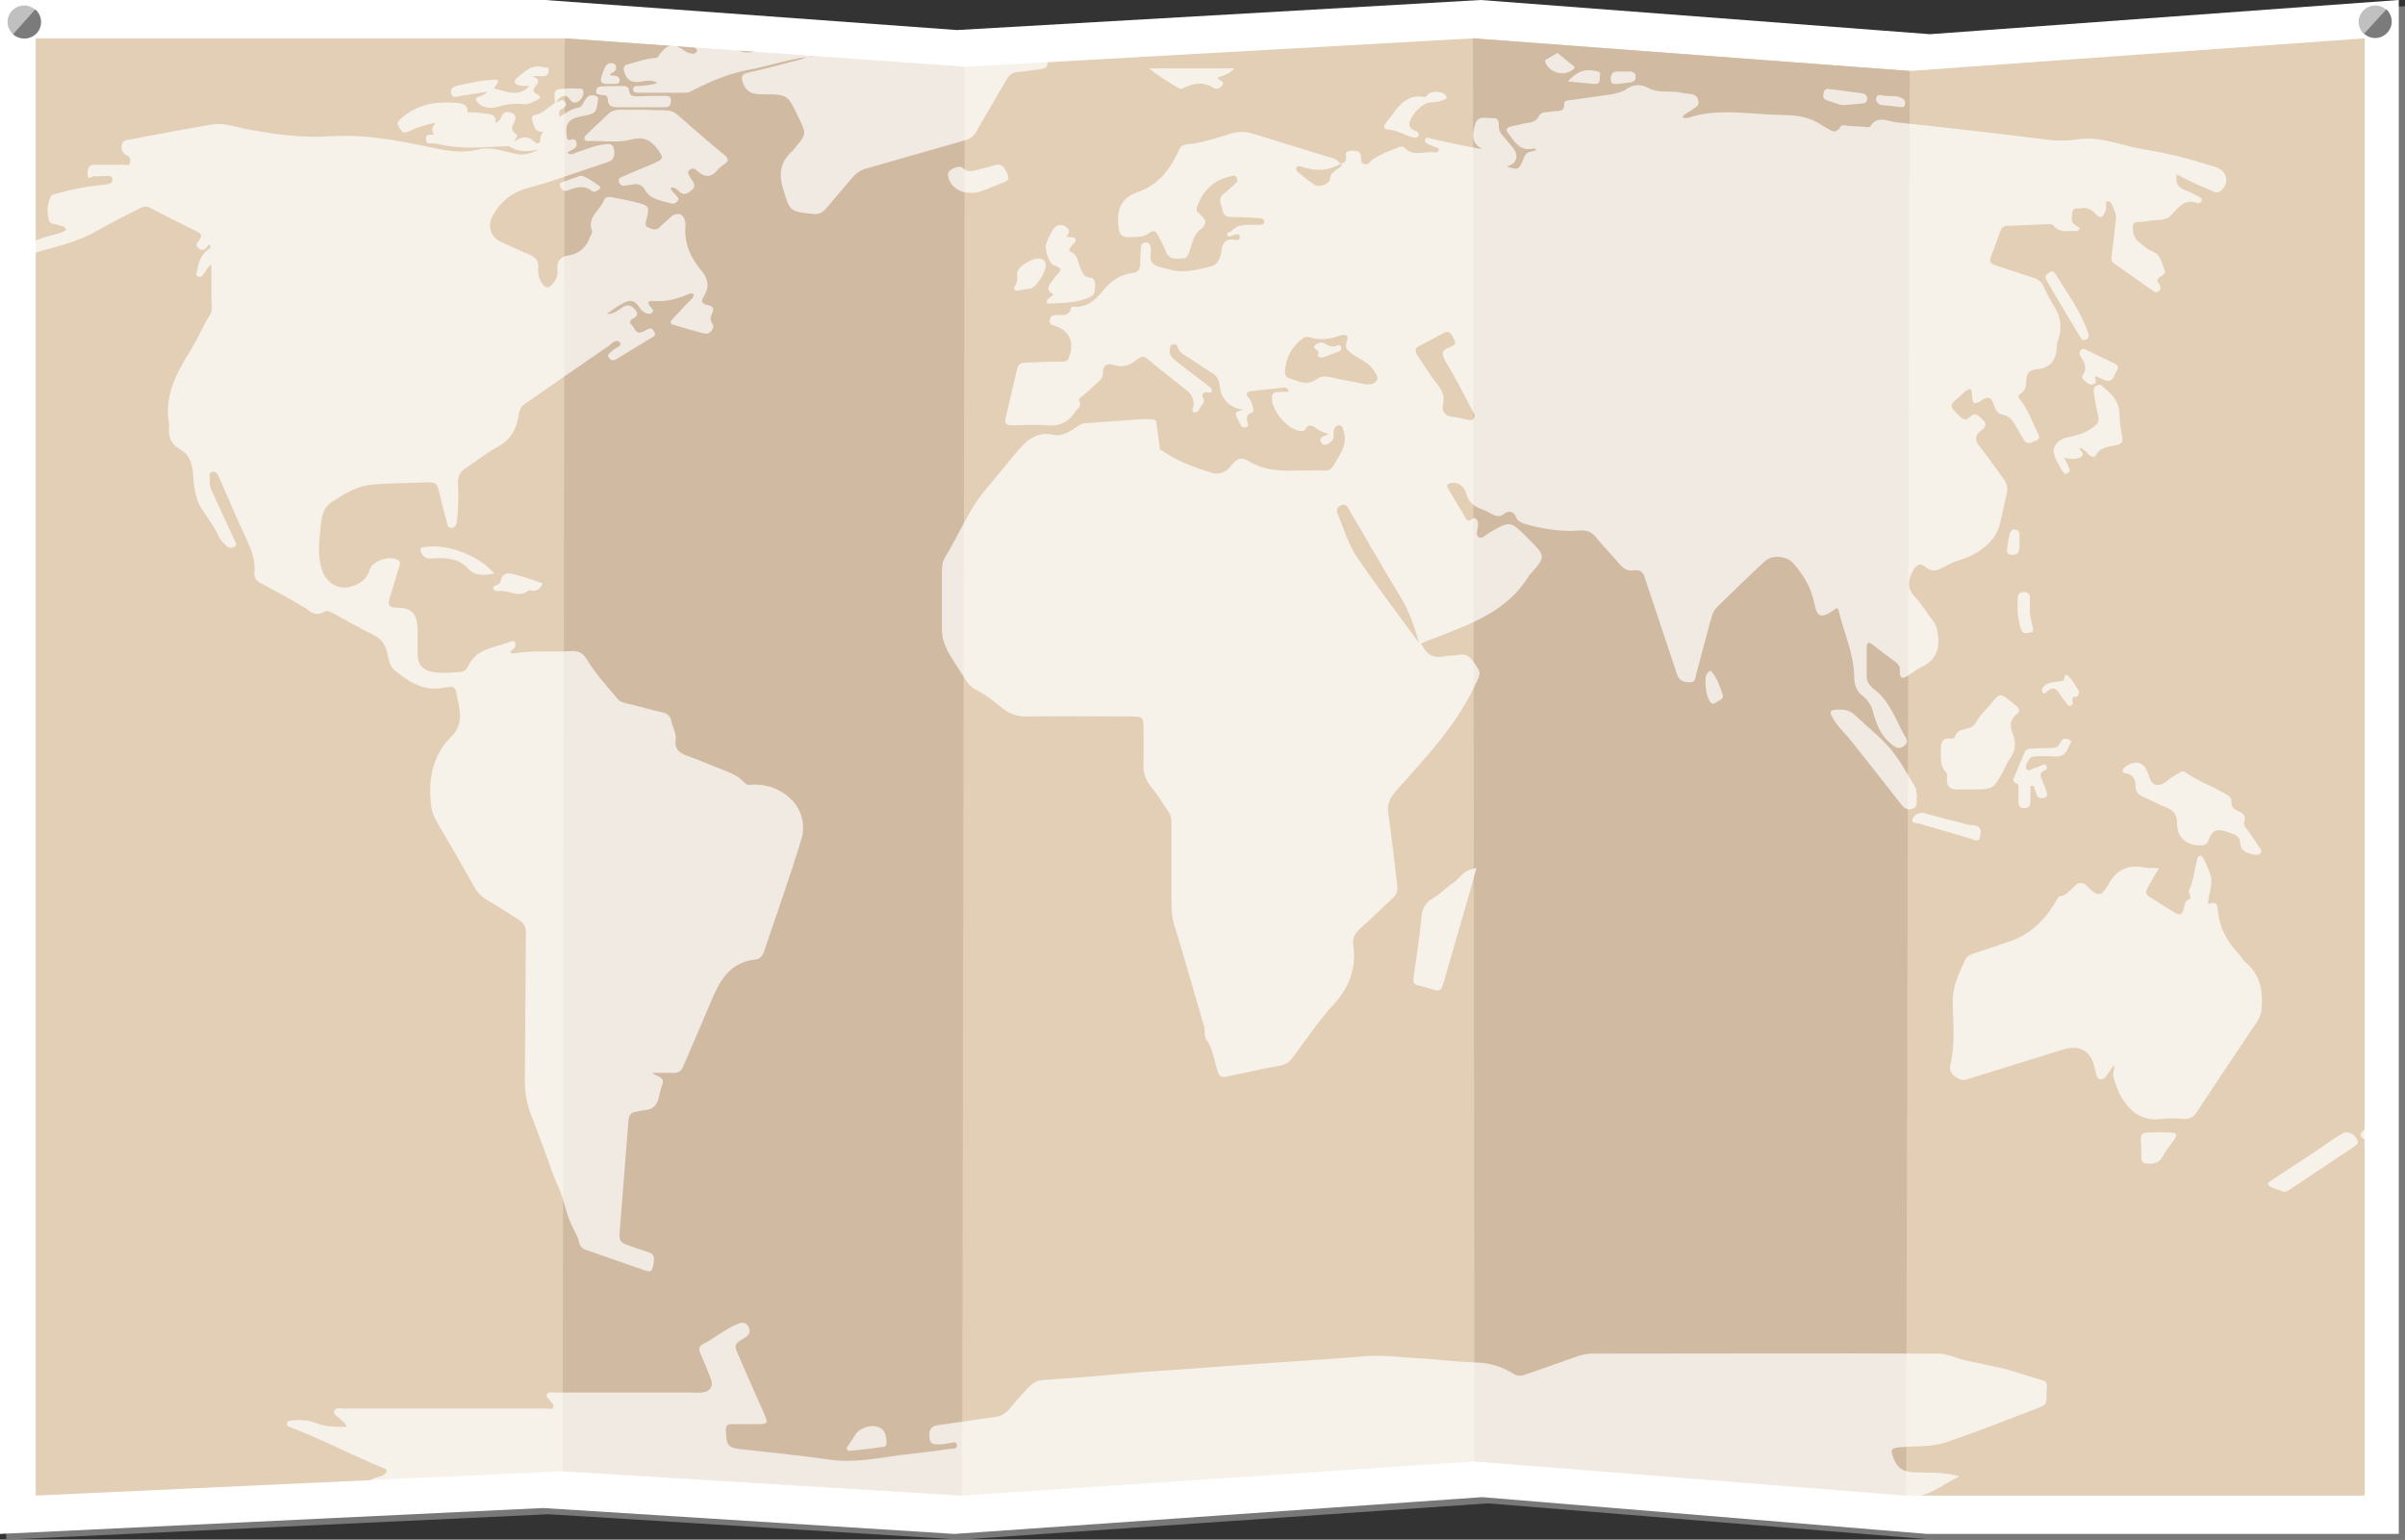 <?xml version="1.0" encoding="utf-8"?>
<!-- Generator: Adobe Illustrator 24.1.2, SVG Export Plug-In . SVG Version: 6.00 Build 0)  -->
<svg version="1.1" id="Layer_1" xmlns="http://www.w3.org/2000/svg" xmlns:xlink="http://www.w3.org/1999/xlink" x="0px" y="0px"
	 viewBox="0 0 464.2 297.2" style="enable-background:new 0 0 464.2 297.2;" xml:space="preserve">
<rect x="0" y="0" width="464.2" height="297.2" fill="#333333" stroke="none"/>
<style type="text/css">
	.st0{fill:#787878;}
	.st1{fill:#FFFFFF;}
	.st2{fill:#E2CFB5;}
	.st3{fill:#D0BAA2;}
	.st4{opacity:0.7;clip-path:url(#SVGID_2_);}
	.st5{fill:#C1C0C0;}
	.st6{fill:#7B7B7B;}
</style>
<g id="world_map_1_">
	<g id="map_1_">
		<g id="paper_1_">
			<path class="st0" d="M464.2,297.2h-91.1l-85.9-7l-101.8,7l-79.5-4.9L1.2,297.2V1.2h105.2L185.9,7l101-5.8l86.8,6.6l90.5-6.6
				V297.2z"/>
			<path class="st1" d="M463,296.1h-91.1l-85.8-7.1l-101.9,7.1l-79.4-5L0,296.1V0h105.2l79.5,5.8L285.8,0l86.7,6.6L463,0V296.1z"/>
			<path class="st2" d="M456.4,288.7h-88.5l-83.3-6.6l-98.9,6.6l-77.1-4.7L6.9,288.7V7.4H109l77.2,5.5l98.1-5.5l84.3,6.3l87.8-6.3
				L456.4,288.7z"/>
			<path class="st3" d="M109,7.4L108.6,284l77.1,4.7l0.5-275.8L109,7.4z M284.3,7.4l0.3,274.7l83.3,6.6l0.7-275L284.3,7.4z"/>
		</g>
		<g id="clipped_map_1_">
			<g>
				<defs>
					<polygon id="SVGID_1_" points="456.8,289.9 368.1,289.9 284.7,283.2 185.6,289.9 108.3,285.1 6.5,289.9 6.5,5.8 108.8,5.8 
						186.1,11.4 284.4,5.8 368.8,12.1 456.8,5.8 					"/>
				</defs>
				<clipPath id="SVGID_2_">
					<use xlink:href="#SVGID_1_"  style="overflow:visible;"/>
				</clipPath>
				<g class="st4">
					<path class="st1" d="M123.4,15.8c1.1-0.1,2.2-0.6,3.5,0.2c-1.3,0.5-2.5,0.5-3.6,0.6c-0.5,0-1.1-0.1-1.1,0.7
						c0,0.6,0.6,0.6,1.1,0.6h9c0.4,0,0.8-0.1,1.1-0.3c3.7-1.9,7.4-3.5,11.5-4.2c3.6-0.7,7.1-1.9,10.8-2.4c-0.5,0.2-1,0.5-1.6,0.6
						c-3.2,0.8-6.4,1.7-9.6,2.4c-1.2,0.3-1.6,0.6-1.1,2c0.7,1.9,1.9,2.2,3.7,2.2c4.9,0,4.9,0,7,4.4c1.6,3.3,1.6,3.3-0.8,6.1
						c-0.1,0.1-0.1,0.2-0.2,0.3c-2.3,2-2.9,4.2-2,7.3c1.4,4.5,1.2,4.5,5.8,5c1.1,0.1,1.8-0.2,2.5-1l5.1-6c0.8-0.9,1.6-1.5,2.8-1.8
						l18.9-5.4c1.1-0.3,1.8-0.8,2.3-1.8c1.9-3.3,3.8-6.5,5.7-9.8c0.5-0.9,1.1-1.5,2.2-1.6c1.6-0.1,3.2-0.4,4.7-0.6
						c0.7-0.1,1.1-0.4,1.1-1.1c0-0.7-0.5-0.9-1-0.9c-3.4-0.2-6.7-1-10.2-1h-30.7c-1.3,0-2.6,0.1-3.9,0.6c-0.1-1-0.9-0.9-1.6-0.9
						h-4.9l-3.2-0.2c-1.6,0.3-3.1,0.6-4.1-0.1c-1.6-1.1-3.2-1.1-4.9-0.7l-4-0.2c0.3,0.4,1.2,0.7,0.7,1.3c-0.4,0.5-1.2,0.2-1.8,0
						c-0.2-0.1-0.4-0.2-0.6-0.4c-2.1-1.4-3-1.3-4.6,0.7c-0.3,0.3-0.3,0.8-1,0.8c-1.8,0.1-3.5,0.8-5.2,1.2c-0.5,0.1-0.9,0.4-0.8,1.1
						C120.8,15.3,121.7,16,123.4,15.8z M207.1,59.2c-0.1,0-0.4,0.1-0.4,0.2c-0.3,1.9-1.8,1.3-2.9,1.4c-0.6,0-1.1,0.3-1.2,1
						c-0.1,0.7,0.3,0.9,1,1.1c2.8,0.9,3.8,3.1,2.8,5.9c-0.2,0.6-0.5,1-1.2,1c-2.4,0-4.8,0.1-7.3,0.2c-0.9,0-1.4,0.4-1.6,1.3
						c-0.7,3.1-1.5,6.3-2.2,9.4c-0.3,1.1,0.2,1.4,1.3,1.4c2.1,0,4.2-0.2,6.3,0c2.6,0.3,4.5-0.5,5.9-2.7c0.4-0.6,1.3-1,0.7-2
						c-0.2-0.4,0.3-0.7,0.6-0.9c0.9-0.8,1.9-1.7,2.8-2.5c0.7-0.6,1.2-1.1,1.2-2.1c-0.1-1.4,1-1.8,1.9-1.5c1.9,0.7,3.3,0.1,4.7-1
						c0.6-0.5,1.2-0.8,2-0.1c2.5,2.1,5.1,4.1,7.6,6.1c0.9,0.7,1.3,1.6,1.3,2.7c0,0.5-0.6,1.3,0.1,1.5c0.8,0.2,1-0.8,1.4-1.3
						c0.4-0.4,0.7-0.9,0.3-1.5c-0.3-0.5-0.1-1,0.6-1.1c0.4,0,1,0.4,1.1-0.3c0.1-0.5-0.5-0.7-0.8-1c-2-1.6-4.1-3.1-6.1-4.7
						c-0.7-0.6-1.4-1.2-1.2-2.3c0.1-0.4,0-0.8,0.6-0.9c0.4-0.1,0.8,0,0.9,0.5c0.3,1.1,1.3,1.5,2.2,2.1c1.5,1,3,2,4.6,3
						c0.8,0.5,1.2,1.2,1.3,2.2c0.2,2.7,1.9,4.4,4.5,4.8c-1.7,0.5-1.7,0.5-0.8,2.2c0.1,0.3,0.3,0.5,0.4,0.8c0.2,0.4,0.6,0.5,1,0.4
						c0.6-0.2,0.4-0.6,0.3-1c-0.3-0.7-0.1-1.5,0.5-1.7c0.9-0.3,0.7-0.6,0.5-1.2s-0.2-1.2-0.7-1.7c-0.7-0.8-0.6-1.3,0.5-1.4
						c2.1-0.2,4.2-0.5,6.3-0.7c0.3,0,0.8,0.2,0.8,0.8c-0.7,0-1.5,0.1-2.2,0.1s-1,0.4-1,1.1c-0.1,2.5,3.1,6.2,5.5,6.4
						c0.3,0,0.7,0.1,0.9-0.3c0.7-1.3,1.8-0.6,2.3-0.1c0.7,0.5,1.4,0.7,2.3,1c-0.4,0.2-0.6,0.2-0.7,0.3c-0.6,0.2-1.3,0.4-0.8,1.3
						c0.5,0.8,1.1,0.4,1.6,0.1c0.7-0.4,0.9-1.1,0.8-1.9c0-0.8,0.3-1.4,1-1.5c0.8-0.1,0.8,0.8,1,1.4c0.7,2.6-1,4.5-2.1,6.5
						c-0.8,1.3-2.3,0.7-3.5,0.8c-0.7,0.1-1.4,0-2,0c-3.7,0.1-7.4,0.3-10.8-1.8c-1.4-0.9-2.4-0.4-3.3,0.8c-0.9,1.3-2.4,1.9-3.7,1.5
						c-3.2-1-6.4-2.1-9.2-4c-0.4-0.3-0.7-0.4-0.9-0.5l-0.7-5.3v-0.1c-0.1-0.4-0.6-0.5-1.8-0.5h-0.7l-11.4,0.8c-0.3,0-0.6,0.2-1,0.4
						c-1.6,1-3.1,2.3-5.2,1.8c-3.2-0.7-5.2,1.4-6.9,3.4c-2.1,2.5-4.1,5-6.2,7.5c-3.2,3.9-5,8.6-7.6,12.8c-0.5,0.8-0.6,1.7-0.6,2.7
						v11.2c0,1.7,0.6,3.3,1.4,4.7c1,1.7,2.1,3.3,3.1,4.9c0.5,0.9,1.2,1.6,2,2c1.8,0.9,3.3,2.1,4.8,3.3c1.6,1.4,3.3,2,5.4,1.9
						c6.5-0.1,13,0,19.5,0c2.7,0,2.7,0,2.7,2.7c0,2.1,0.1,4.1,0,6.2c-0.1,1.7,0.3,3.2,1.4,4.6c1.3,1.5,2.3,3.3,3.4,4.9
						c0.5,0.6,0.6,1.3,0.6,2.1v15.3c0,1.6,0.1,3.1,0.6,4.6c2,6.5,3.8,13,5.7,19.4c0.2,0.8,0,2,0.4,2.5c1.4,1.9,1.5,4.3,2.3,6.4
						c0.3,0.9,0.9,1,1.8,0.8c3.4-0.7,6.8-1.5,10.2-2.1c1-0.2,1.7-0.6,2.3-1.4c2.6-3.5,5.1-7.2,8.1-10.5c3.1-3.4,4.3-7.1,3.7-11.5
						c-0.2-1.3,0.4-2.2,1.3-3c2.2-2,4.2-4,6.4-6c0.7-0.7,0.9-1.4,0.8-2.3c-0.6-4.6-1-9.1-1.7-13.7c-0.4-2.2,0.4-3.5,1.8-5
						c5.5-6.2,11.2-12.2,14.8-19.8c1.3-2.7,1.4-2.6-0.4-5c-0.7-0.9-1.4-1.3-2.6-1.1c-0.9,0.2-1.9,0.1-2.9,0.3
						c-2.3,0.5-3.5-0.6-4.4-2.5c0.9-0.4,1.9-0.8,2.8-1.1c6.9-2.7,13.9-5.1,18.1-12.1l0.1-0.1c3.1-3.5,3.1-3.5-0.3-6.9l-0.2-0.2
						c-3.3-3.3-3.3-3.3-7.3-1c-0.7,0.4-1.4,1.3-2.1,0.9c-0.6-0.4-0.2-1.5-0.1-2.3s-0.5-1.7-1-1.3c-1.3,1-1.4-0.2-1.8-0.8
						c-0.8-1.3-1.6-2.6-2.4-4c-0.3-0.6-1.2-1.6-0.5-1.9c0.8-0.4,2.1-0.2,2.9,0.8c0.2,0.3,0.4,0.7,0.5,1.1c0.4,1.5,1.4,2.4,2.8,2.9
						c0.8,0.3,1.6,0.7,2.3,1.1c0.8,0.4,1.5,0.5,2.2-0.1c1-0.8,1.9-0.4,2.3,0.6c0.3,0.8,0.9,1,1.6,1.3c3.5,1,7.1,1.6,10.8,1.3
						c1.4-0.1,2.4,0.4,3.2,1.5c1.4,1.7,2.9,3.2,4.3,4.9c0.8,0.9,1.6,1.5,2.8,1.3c1.2-0.2,1.9,0.3,2.2,1.5c1.2,3.7,2.5,7.4,3.7,11.1
						c0.8,2.5,1.7,5,2.5,7.5c0.4,1.2,1.3,1.5,2.4,1.5c1.2,0.1,1.1-0.9,1.3-1.6c0.9-3.4,1.8-6.8,2.7-10.1c0.3-1,0.5-2,1.3-2.8
						c3.1-3,6.1-6,9.3-8.9c1.4-1.3,4.2-1,5.5,0.5c1.9,2.2,3.4,4.6,4,7.7c0.5,2.7,1.4,2.9,3.7,1.3c0.4-0.3,0.8-0.7,1,0.1
						c1,4.2,2.9,8.2,3,12.7c0,1.6,0.4,2.8,1.6,3.7c1.1,0.9,1.8,2,2.1,3.4c0.7,2.5,1.7,4.7,3.9,6.3c0.8,0.5,1.3,0.5,2,0
						c0.6-0.4,0.7-0.9,0.4-1.5c-1.9-3.2-3-7-6.1-9.4c-0.9-0.7-1.6-1.5-1.5-2.7v-5.3c0-0.9,0.2-1.4,1.1-0.7c1.5,1.2,3.1,2.4,4.6,3.5
						c0.5,0.4,0.8,0.9,0.7,1.5c-0.1,1.7,0.6,1.7,1.8,0.9c0.7-0.5,1.5-1.1,2.3-1.5c2.9-1.3,3.7-3.6,3.2-6.6c-0.1-0.8-0.3-1.6-0.8-2.2
						c-1.2-1.6-2.2-3.3-3.6-4.8s-1.4-2.8-0.6-4.6c0.7-1.4,1.5-2.1,2.6-1.2c1.6,1.3,2.6,0.6,4.1-0.2c1.7-1,3.7-1.3,5.3-2.2
						c2.3-1.3,4.3-3.1,5-5.8c0.5-1.9,0.8-3.8,1.3-5.7c0.3-1.1,0.1-2.1-0.6-3.1c-1.5-2-2.9-4.1-4.5-6.1c-1-1.2-1.2-2.1,0.2-3.2
						c0.7-0.5,1.3-1.2,0.3-2.1c-0.8-0.7-1.4-1.6-2.5-0.5c-0.6,0.6-1.2,0.6-1.9-0.1c-2.1-2-2.2-2.1,0.1-4c0.4-0.4,0.8-0.8,1.3-1.1
						c0.5-0.3,0.9-0.2,0.9,0.5c0.1,2.3,0.3,2.5,2.2,1.3c1-0.6,1.5-0.3,1.9,0.7c0.4,0.9,0.6,2,1.7,2.2c1.6,0.3,2.2,1.4,2.9,2.6
						c0.4,0.8,0.9,1.6,1.4,2.4c0.8,1.1,1.7,0.2,2.4,0c0.8-0.3,0.4-0.9,0.2-1.5c-1.1-2-1.7-4.2-3.2-6.1c-0.3-0.4-0.9-1-0.1-1.4
						c1-0.6,1.1-1.6,1.1-2.5c0-1.3,0.6-2.1,1.9-2.2c2.7-0.2,3.9-1.7,4-4.3c0-0.5,0.1-1,0.3-1.5c0.7-2.2,0.5-4.3-0.7-6.2
						c-0.8-1.2-1.5-2.6-2.1-3.9c-0.4-1-1.1-1.5-2.1-1.8c-2.4-0.8-4.9-1.6-7.3-2.4c-0.7-0.2-1.2-0.6-0.9-1.5c0.7-1.7,1.3-3.4,1.9-5.1
						c0.2-0.7,0.7-1,1.4-1l7.5-0.3c0.5,0,1.1-0.1,1.4,0.3c1,1.3,2.5,1,3.8,1c0.4,0,0.9,0.1,1.1-0.3c0.2-0.5-0.4-0.6-0.7-0.8
						c-1-0.6-0.7-1.6-0.6-2.5c0.2-1,1-0.7,1.6-0.8c1.2-0.2,2.1,0.2,2.9,1.1c0.9,1.1,1.4,0.6,1.8-0.4c0.2-0.4,0.3-0.9,0.2-1.3
						c0-0.3-0.1-0.6,0.2-0.7c0.4-0.2,0.7,0.1,0.8,0.4c0.5,1,1,1.9,0.9,3.1c-0.3,2.3-0.5,4.6-0.8,6.8c-0.1,0.6-0.2,1.3,0.5,1.7
						c2.5,1.7,4.9,3.5,7.4,5.2c0.4,0.3,0.8,0.5,1.2,0.1c0.9-0.9-0.4-1.6-0.3-2.2c0.2-0.7,1.9-0.9,1.4-1.9c-0.6-1.2-0.6-2.9-2.4-3.6
						c-1-0.4-1.8-1.2-2.7-1.9c-0.9-0.8-1.1-2-1-3s1.3-0.7,2-0.8c1.2-0.2,2.4-0.3,3.6-0.4c0.8-0.1,1.4-0.4,1.9-1
						c1.3-1.4,2.5-3.1,4.9-2.2c0.3,0.1,0.7,0,0.8-0.4c0.2-0.5-0.2-0.7-0.6-0.9c-0.3-0.1-0.6-0.3-0.9-0.5c-1.5-0.8-3.6-0.8-3.3-3.4
						c0-0.2-0.1-0.3,0.2-0.3c2.1,1.3,4.5,2.2,6.8,3.2c0.4,0.2,0.8,0.4,1.3,0.1c1.7-1.1,1.8-3.4,0-4.4c-0.5-0.3-1-0.5-1.6-0.6
						c-4.3-1.4-8.7-2.5-13.2-3.2c-4.2-0.7-8.2-2.6-12.6-1.9c-2.1,0.3-4.2,0.3-6.3,0c-9.6-1.2-19.2-2.3-28.8-3.3
						c-1.6-0.2-3.6-1.4-4.9,0.8c-0.1,0.2-0.6,0.2-1,0.1c-1.1-0.1-2.2-0.1-3.2-0.2c-0.6-0.1-1.3-0.3-1.6,0.2
						c-0.9,1.6-1.9,0.6-2.8,0.1c-0.7-0.3-1.2-0.8-1.9-1.1c-2.1-1.1-4.4-1.3-6.6-1.3c-5.8-0.1-11.6-1.3-17.3,0.3
						c-0.5,0.2-1.2,0.5-1.9,0.1c0.6-0.8,1.6-1.1,2.3-1.7c0.5-0.3,1-0.6,0.8-1.4c-0.1-0.7-0.5-1.2-1.2-1.3c-0.8-0.1-1.7-0.2-2.5-0.4
						c-2-0.3-4.1,0.2-5.9-0.8c-1.6-0.9-3.1-0.6-4.1,0.1s-2,0.9-3,1.1c-2.6,0.4-5.2,0.7-7.8,1.1c-0.5,0.1-1.4,0-1.4,0.7
						c0.1,1.8-1.2,1.3-2.1,1.5s-2.3,0-2.7,0.8c-0.6,1.3-1.6,1.3-2.7,1.5l-2.7,0.6c-0.8,0.2-1.2,0.5-0.6,1.3c1.2,1.6,2.2,3.5,4.7,3
						c0.2,0,0.6-0.1,0.7,0.3c-2,0.5-2,0.5-2.5,1.8c-0.8,2-1.1,2.1-3.2,1.3c1.7-0.3,2.4-1.7,1.5-3.2c-0.4-0.6-0.9-1.1-1.3-1.6
						c-0.7-0.9-1.7-1.6-1.7-2.9c0-0.8,0-1.7-1.2-1.6s-2.9-0.7-3.4,1.3c-0.5,1.8-0.8,3.6,1.5,4.7c-3.5-0.6-6.8-1.3-10.1-2.1
						c-0.4-0.1-0.8-0.3-1,0.2c-0.3,0.5,0.2,0.7,0.5,0.9c0.5,0.2,1,0.4,1.4,0.6c0.3,0.1,0.8,0.1,0.7,0.6c-0.1,0.4-0.5,0.5-0.8,0.4
						c-2-0.3-4.2,1-5.9-1c-0.1-0.1-0.5-0.1-0.7-0.1c-1.9,0.7-3.7,1.4-5.4,2.5c-0.5,0.3-0.7,1.1-1.5,0.9c-0.9-0.2-0.6-0.9-0.7-1.5
						c-0.1-1.2-1-1.1-1.8-1.1s-1.3,0.2-1.1,1.2c0.1,0.8-0.3,1.3-1.2,1.2c-0.4-0.7-1.1-0.9-1.8-1.1c-5-1.5-10-3.1-15-4.6
						c-1.5-0.5-2.9-0.4-4.3,0c-2.8,0.9-5.6,1.8-8.6,2.1c-0.5,0.1-0.9,0.2-1.2,0.8c-1.7,3.7-3.9,6.9-7.9,8.3
						c-3.6,1.2-4.3,3.6-3.9,6.9c0.2,1.4,0.6,1.9,2,1.9c1.4-0.1,2.7,0.1,3.9-0.8c0.9-0.7,1.4-0.3,1.8,0.6c0.5,1,1.1,2,1.5,3.1
						c0.6,1.5,1.9,1.2,3,1.2c1.2,0,1.3-0.9,1.6-1.7c0.5-1.4,0.7-2.9,2-3.9s1.2-1.8,0-2.9c-0.4-0.4-0.9-0.5-0.7-1.3
						c1.1-3.3,3.3-5.4,6.7-6.1c0.4-0.1,0.8-0.2,1,0.3c0.2,0.4,0.2,0.8-0.2,1.1c-0.8,0.7-1.5,1.4-2.3,2c-1.3,1-0.4,2.2-0.2,3.3
						c0.2,1,0.9,1.2,1.8,1.2c1.7,0,3.4,0.1,5.1,0.2c0.5,0,1.2,0.1,1.1,0.8c-0.1,0.6-0.7,0.4-1.1,0.5c-1.8,0.1-3.8-0.4-5.2,1.2
						c-0.3,0.3-1.1,0.2-0.8,0.8c0.2,0.6,0.8,0.1,1.2,0c0.5-0.2,1.1-0.4,1.2,0.3c0.1,0.7-0.6,0.7-1,0.6c-2-0.4-2.4,0.9-2.6,2.5
						c-0.2,1.2-0.7,2.3-1.9,2.6c-2.5,0.6-5.1,1.4-7.7,0.7c-1.3-0.4-2.7-0.4-3.6-1.3c-0.8-0.7-0.2-2-0.4-3c-0.1-0.6-0.3-1-0.9-1
						c-0.7,0-1,0.4-1,1.1c0,1-0.2,2-0.1,2.9c0,1.2-0.4,1.8-1.6,1.9c-2,0.3-3.6,1.2-5.1,2.8C212,57.2,210.3,59.5,207.1,59.2
						L207.1,59.2z M273.9,66.8c1.6-0.8,3.1-1.6,4.7-2.5c1.3-0.7,1.6,0.4,2,1.1c0.6,0.8,0.1,1.3-0.7,1.6c-1.8,0.6-1.7,1.4-0.8,2.9
						c1.8,3,3.4,6.1,5,9.2c0.3,0.5,0.7,1,0.4,1.6c-0.4,0.7-1.1,0.3-1.7,0.2c-0.7-0.1-1.3-0.3-2-0.4c-1.8-0.1-2.7-0.9-2.2-2.8
						c0.2-1.5-0.4-2.6-1.3-3.7c-1.4-1.7-2.5-3.7-3.8-5.5C273.1,67.7,273.1,67.2,273.9,66.8z M273.9,124.1
						c-4.1-5.6-8.3-11.1-12.2-16.9c-1.5-2.3-2.3-5.1-3.4-7.7c-0.3-0.7-0.5-1.4,0.4-1.9c1-0.5,1.3,0.1,1.7,0.8
						c3.2,5.4,6.3,10.9,9.6,16.3C271.9,117.7,273,120.9,273.9,124.1z M250.2,32.4c0.2-0.5,0.7-0.3,1.1-0.2c2.7,0.9,5.2,0.8,7.7-0.7
						c0,0.7-0.5,0.9-1,1.2c-0.6,0.5-1.2,0.8-1.3,1.8c-0.1,1.1-2.1,1.8-3.1,1.1s-2-1.5-3-2.3C250.4,33.1,250,32.8,250.2,32.4
						L250.2,32.4z M251.5,65.3c0.4-0.3,0.8-0.3,1.3-0.2c2,0.7,3.9,0.3,5.8-0.3c1.3-0.4,1.8,0,1.3,1.3c-0.4,1.1,0.2,1.5,0.9,2.1
						c1.5,1.1,3.4,1.7,4.4,3.4c0.3,0.6,1,1.1,0.5,1.9c-0.5,0.7-1.3,0.7-2.1,0.7c-2.2-0.5-4.6-0.9-6.9-1.4c-1-0.2-1.8-0.2-2.6,0.4
						c-1.9,1.4-3.7,0.3-5.5-0.3c-0.5-0.2-0.6-0.7-0.6-1.1C248.2,69,249.3,66.9,251.5,65.3L251.5,65.3z M62.6,118.1
						c0.6-0.4,1.3,0.1,1.9,0.4c2.6,1.4,5.2,2.9,7.8,4.2c1.4,0.7,2,1.7,2.4,3.1c0.3,1.3,0.4,2.8,1.6,3.7c2.8,2.3,5.8,4.1,9.6,3.2
						c0.3-0.1,0.7,0,1-0.1c0.6-0.1,1,0.3,1.1,0.8c0.5,3,1.9,6-0.9,8.8c-3.6,3.6-4.5,8.2-3.9,13.1c0.1,1,0.3,1.9,0.8,2.8
						c2.6,4.4,5.1,8.8,7.6,13.2c0.7,1.2,1.6,2,2.8,2.7c2,1.1,3.9,2.4,5.8,3.6c0.9,0.6,1.3,1.3,1.3,2.4c-0.1,9.6-0.1,19.2-0.2,28.8
						c0,2.2,0.4,4.3,1.2,6.4c0.9,2.3,1.7,4.6,2.6,6.9c0.9,2.4,1.6,4.8,2.7,7.1c1,2.1,1.3,4.4,2.2,6.5c0.5,1.4,1.5,2.7,1.8,4.2
						c0.2,0.9,0.9,1.3,1.7,1.5c3.4,1.2,6.9,2.4,10.3,3.6c2,0.7,2.1,0.6,2.4-1.5c0.1-1-0.1-1.5-1.1-1.8l-2.7-0.9c-3-1-3-1-2.7-4.2
						c0.5-6.8,1.1-13.5,1.6-20.3c0.1-1,0.5-1.6,1.5-1.7c0.6-0.1,1.1-0.3,1.7-0.3c3-0.3,2.5-3,3.3-4.8c0.7-1.6-1-1.6-1.9-2.4h3.9
						c1,0.1,1.7-0.3,2.1-1.3c1.4-3.3,2.8-6.5,4.2-9.8c2.1-4.7,3.4-10.1,9.8-10.8c0.8-0.1,1.3-0.7,1.6-1.6c2.4-7.2,5-14.4,7.2-21.7
						c0.8-2.5,0-5.5-1.7-7.3c-2.1-2.2-5-3.4-8.2-3.1c-0.5,0.1-0.9-0.2-1.2-0.5c-1-1.1-2.3-1.7-3.6-2.2c-2.6-1-5.1-2.1-7.6-3
						c-1.4-0.5-2.2-1.4-2-2.8c0.2-1.4-0.5-2.4-0.8-3.7c-0.2-1-0.7-1.6-1.8-1.8c-2.3-0.5-4.5-1.2-6.8-1.7c-0.7-0.2-1.3-0.3-1.8-0.9
						c-2.1-2.5-4.3-4.9-6-7.7c-0.8-1.3-1.7-1.6-3.1-1.5c-3.6,0.2-7.2-0.2-10.7,0.4c-0.3,0-0.7,0.2-0.9-0.3c0.3-0.3,0.7-0.5,0.9-0.9
						c0.3-0.6,0-1.4-0.7-1.1c-2.9,1.2-6.6,1.2-8.3,4.7c-0.3,0.6-0.7,1.2-1.5,1.2c-1.8,0.2-3.6,0.3-5.4,0c-1.9-0.3-2.9-1.5-2.9-3.4
						v-4.8c-0.1-3.1-1.1-4.2-4.1-4.2c-1.4,0-1.7-0.5-1.3-1.8c0.6-2,1.2-4,1.8-5.9c0.1-0.5,0.5-1.1-0.2-1.5c-1.5-0.9-4.9,0.1-5.4,1.8
						c-0.6,1.9-1.8,2.8-3.6,3.3c-2.4,0.8-4.8-0.7-5.6-3c-1.1-3.2-0.5-6.3-0.2-9.5c0.2-1.5,0.7-2.9,1.9-3.7c2.3-1.5,4.8-3.1,7.6-3.4
						c3.7-0.4,7.5-0.3,11.3-0.5c1,0,1.6,0.3,1.8,1.3c0.5,2.1,1,4.1,1.6,6.2c0.1,0.5,0.1,1.4,1,1.3c0.8-0.1,0.9-0.7,1-1.4
						c0.3-2.3,0.3-4.7,0.2-7.1C88.3,92,88.8,91,90,90.3c2-1.3,3.9-2.9,6-4c2.5-1.3,3.7-3.4,4.1-6.1c0.1-0.7,0.3-1.5,0.9-2
						c5.4-3.8,10.9-7.6,16.3-11.3c0.7-0.5,1.7-1.7,2.4-0.7c0.5,0.6-1.1,1-1.6,1.6c-0.3,0.4-1,0.5-0.6,1.2c0.4,0.6,0.9,0.7,1.5,0.3
						l6.9-4.2c0.4-0.2,0.7-0.5,0.4-1c-0.3-0.5-0.6-0.9-1.2-0.6c-0.4,0.2-0.8,0.5-1.2,0.6c-1.3,0.5-1.4-0.9-2-1.4
						c-0.4-0.3-0.4-0.8,0.1-1.1c0.6-0.4,1.5-0.7,0.6-1.8c-0.8-0.9-1.4-1.1-2.4-0.5c-0.9,0.6-1.8,1.4-3.1,1.3
						c1.1-0.8,2.2-1.6,3.4-2.2c1-0.5,1.9-0.5,2.7,0.6c0.4,0.6,0.8,1.2,1.4,1.4c0.4,0.2,1,0.3,1.3-0.1c0.4-0.4-0.1-0.7-0.3-1
						c-0.9-1.1-0.3-1.3,0.7-1.2c2.2,0.2,4.3-0.4,6.3-1.2c0.4-0.2,0.8-0.4,1.3-0.1c0,0.7-0.5,1-0.9,1.4c-1.1,1.1-2.1,2.3-3.2,3.4
						c-0.4,0.4-0.6,0.9,0.2,1.1c2,0.6,4,1.2,6.1,1.7c0.9,0.2,2-1.1,1.4-1.9c-0.5-0.7-0.4-1.2-0.1-1.9c0.5-0.9,0.3-1.5-0.8-1.7
						c-0.9-0.2-1.5-0.6-0.8-1.6c1.1-1.7,1-3.3-0.3-4.9c-2.1-2.5-3.5-5.3-3.2-8.8c0-0.3,0-0.6-0.1-0.9c-0.2-1.4-1.4-1.8-2.5-1
						c-0.6,0.5-1.2,1.1-1.8,1.6l-0.6,0.6c-0.7,0.7-1.5,0.3-2.2,0c-0.8-0.3-0.4-1.1-0.3-1.6c0.6-2.4,0.5-2.6-1.9-3.2
						c-1.5-0.4-3.1-0.7-4.7-1c-0.6-0.1-1.3-0.2-1.6,0.5c-0.7,2-3.4,3.3-2.3,6.1c0.1,0.2-0.2,0.5-0.3,0.8c-0.7,2-1.9,3.4-4.2,3.8
						c-1.6,0.2-2.4,1.1-2.2,2.9c0.1,1-0.3,1.9-1,2.7c-0.7,0.7-1.3,0.8-1.9-0.1c-0.7-1-0.9-2-0.8-3.1c0.1-1.3-0.5-2-1.6-2.5
						c-1.9-0.8-3.8-1.7-5.6-2.5c-2.2-1-2.7-3.4-1.4-5.4c1.6-2.7,3.8-4.3,6.9-5.1c3.6-0.9,7-2.2,10.6-3.4l4.5-1.5
						c1.3-0.4,1.4-1.4,1.2-2.5c-0.2-1.3-1.3-1-2-0.9c-1.8,0.2-3.5,1-5.2,1.5c-0.5,0.2-1.1,0.7-1.8,0.1c0.3-0.2,0.5-0.4,0.8-0.5
						c0.6-0.3,1.1-0.6,1-1.4s-0.7-0.8-1.3-0.6c-0.6,0.1-0.6-0.4-0.6-0.8c-0.4-2.2,0.4-3.3,2.6-3.7c3.1-0.6,3-0.6,3.4-3
						c0.2-1-0.3-1-1-1.1c-0.8-0.1-1.2,0.5-1.6,1.1c-0.3,0.5-0.5,1.2-1.2,1.3c-1.4,0.2-2.5,1.1-3.6,1.8c0-0.5-0.3-1.1,0.3-1.5
						c0.5-0.3,1.3-0.6,0.8-1.4s-1.2-0.1-1.8,0.1c0.9-1.4,1.9-1.7,2.6-0.7c0.5,0.7,1,0.9,1.7,0.5c0.6-0.4,1.1-1.1,1-1.9
						c-0.1-0.9-1-0.5-1.6-0.6c-0.5-0.1-1,0-1.5,0c-2.6,0.1-2.6,0.1-2.4,2.8c-1,0.6-1.9,1.5-2.9,2c-0.6,0.3-1.8,0.2-1.5,1.2
						c0.3,0.9,0.4,2.6,2.1,2.3c-0.2,0.5-0.5,0.9-0.5,1.4c0,0.8-0.5,1.2-1.1,0.6c-1.3-1.3-2.6-1-3.9-0.1c0-0.5,1-1,0.2-1.5
						c-1.1-0.7-0.6-1.5-0.2-2.3c0.3-0.7,0.3-1.4-0.5-1.7c-0.6-0.2-1.4-0.5-1.9,0.5c-0.3,0.5-0.4,1.2-1.3,1.4
						c0.3-1.2-0.4-1.6-1.4-1.7c-1.3-0.2-2.7-0.4-4-0.3c0.2-1.3-0.7-1.7-1.7-1.8c-4.1-0.4-7.9,0.1-11.1,3c-0.6,0.5-0.9,0.9-0.4,1.6
						c0.4,0.5,0.6,1.5,1.8,0.9c1.7-0.8,3.5-1.4,5.3-1.7c-0.6,0.7-1,1.4-0.3,2.2c-0.6,0.2-1.7-0.2-1.6,1c0.1,1.1,1,0.7,1.6,0.8
						c0.2,0,0.5,0,0.7,0.1c4.5,1.1,9.1,0.6,13.7,0.4c1.8,1.2,3.7,1.2,5.8,0.6c-1.4,0.8-2.8,1.3-4.5,0.9c-2.3-0.5-4.8-1.4-6.9-0.9
						c-3.4,0.9-6.5,0.3-9.7-0.4c-6.2-1.3-12.5-2.5-18.9-2.1c-5.7,0.4-11.3-0.4-17-1.5c-1.9-0.4-3.9-1.1-5.9-0.8
						c-5.3,0.9-10.6,1.9-15.9,2.9C24.5,27,23.7,27,23.5,28c-0.2,0.9,0.2,1.6,1,2c0.7,0.3,0.7,0.9,0.6,1.4c-0.2,0.7-0.8,0.4-1.3,0.4
						h-5.5c-1.5-0.1-1.4,1.3-1.4,2c0.1,1.2,0.9,0.1,1.4,0.2c0.4,0.1,0.8,0,1.2,0c0.8,0.1,2.1-0.4,2.2,0.6c0.1,1.1-1.4,1-2.2,1.1
						c-2.9,0.3-5.8,0.9-8.7,1.7c-0.4,0.1-0.9,0.2-1,0.6c-0.8,1.5-0.7,3-0.4,4.4c0.2,1,1.3,0.8,2,1.1c0.5,0.2,1.1,0.1,1.4,0.9
						c-1.3,0.8-2.8,0.9-4.2,1.4c-3.3,1.1-6.4,2.5-9.9,3.1c-0.7,0.1-1.2,1-1,1.9c0.2,1.2,1,0.5,1.5,0.3c1.6-0.4,3.2-0.8,4.8-1.4
						c5-1.8,10.3-2.5,15-5.3c2.6-1.5,5.3-2.8,8-4.2c0.6-0.3,1.2-0.5,1.9-0.1c2.9,1.5,5.9,3,8.9,4.5c0.9,0.4,1.4,0.9,0.6,1.8
						c-0.4,0.5-0.8,1,0,1.6c0.7,0.5,1.2,0.2,1.6-0.4c0.2-0.2,0.3-0.6,0.6-0.2c0.1,0.5-0.2,0.6-0.5,0.8c-1.4,1.1-1.8,2.6-2.1,4.2
						c-0.1,0.4-0.3,0.8,0.3,1c0.5,0.2,0.7-0.1,1-0.5c0.5-0.5,0.6-1.4,1.5-1.8v6.7c0,1,0.3,2.1-0.3,3c-1.4,2.2-2.3,4.6-3.7,6.8
						c-2.7,4.3-5.1,8.7-4.2,14.1c0.1,0.3,0,0.7,0,1c-0.1,1.8,0.5,3.1,2.1,4s2.3,2.3,2.5,4.2c0.2,2.5,0.3,5,1.7,7.3
						c1.2,1.8,2.5,3.5,3.4,5.5c0.3,0.6,0.8,1.1,1.3,1.6s1.1,0.6,1.7,0.2c0.6-0.4,0.1-0.9-0.1-1.4c-1.4-3-2.8-6-4.2-9.1
						c-0.4-0.7-0.6-1.5-0.5-2.3c0.1-0.6-0.4-1.4,0.5-1.6c0.8-0.2,1.1,0.6,1.4,1.3c1.8,4.2,3.6,8.3,5.5,12.4c0.8,1.8,1.4,3.6,1.2,5.6
						c-0.1,0.9,0.2,1.6,1.1,2.1c3,1.6,5.9,3.2,8.8,4.9C60,118.3,61.2,119,62.6,118.1L62.6,118.1z M394.4,266.5
						c-2.7-0.8-5.3-1.7-8-2.4c-2.3-0.5-4.6-1-7-1.5c-1.8-0.4-3.5-1.3-5.2-1.3c-22.3-0.1-44.6,0-66.9,0c-1,0-1.9,0.2-2.8,0.5
						c-3.2,1.1-6.4,2.3-9.7,3.4c-0.8,0.3-1.6,0.6-2.5,0.1c-2.3-1.5-4.7-2.2-7.5-2.3c-3.6-0.1-7.3-0.6-10.9-0.8
						c-3.6-0.2-7.1-0.7-10.7-0.4c-4.1,0.4-8.1,0.6-12.2,0.9c-5.3,0.4-10.6,0.7-15.8,1.1c-7,0.6-14,0.9-21.1,1.6
						c-4.3,0.4-8.6,0.7-12.9,1c-1.2,0.1-2,0.7-2.8,1.5c-1.2,1.3-2.4,2.6-3.5,4c-0.7,0.9-1.6,1.4-2.7,1.6c-3.7,0.5-7.4,1.1-11.1,1.6
						c-1.6,0.2-1.8,1.1-1.7,2.4c0.1,1.5,1.1,1.3,2.1,1.3c0.5,0,1-0.1,1.5-0.2c0.6,0,1.6-0.6,1.7,0.4c0.1,0.8-0.9,0.6-1.5,0.7
						c-3.2,0.5-6.4,0.8-9.6,1.2c-4.4,0.6-8.7,1.5-13.2,0.9c-5.6-0.8-11.3-1.4-16.9-2c-3-0.3-3.3-0.6-3.4-3.7c0-0.9,0.3-1.2,1.1-1.2
						h5.1c1.9,0,2-0.2,1.2-2c-1.6-3.6-3.2-7.2-4.8-10.9c-1.1-2.4-1.1-2.5,1.1-3.8c0.8-0.5,1.1-1.1,0.7-2c-0.4-0.9-1.1-1-2-0.7
						c-2.5,1-4.5,2.8-6.9,4c-0.8,0.4-0.7,1.1-0.4,1.8c0.7,1.5,1.3,3.1,1.9,4.6c0.7,1.6,0.1,2.7-1.6,2.9c-0.7,0.1-1.4,0-2,0H107
						c-0.5,0-1.1-0.2-1.4,0.3c-0.3,0.6,0.3,0.9,0.6,1.3s0.7,0.7,0.6,1.2c-0.2,0.6-0.8,0.3-1.2,0.3H66.2c-0.6,0-1.4-0.3-1.7,0.5
						c-0.2,0.6,0.5,0.9,0.9,1.3c0.5,0.5,1.2,0.9,1.5,1.7c-2.2,0.1-4.2,0-6.2-0.8c-1.5-0.6-3-0.5-4.5-0.4c-0.4,0-0.8,0.1-0.8,0.7
						c0,0.5,0.3,0.5,0.6,0.6c6.1,2.3,11.9,5.4,18,7.9c0.3,0.1,0.8,0.2,0.6,0.7c-0.1,0.3-0.4,0.5-0.7,0.7c-0.8,0.4-1.8,0.3-2.8,1.3
						c2.8,1.1,5.1,2.7,8.2,2.7c26.5-0.1,52.9,0,79.4,0h151.8c19.3,0,38.6,0,57.9,0.2c4,0,6.6-2.5,9.8-4c-2.9-0.9-5.9-0.7-8.8-0.8
						c-2.2-0.1-3.3-0.9-4-2.9c-0.4-1.2-0.6-1.7,1-1.9c3.1-0.3,6.3,0,9.3-1c6.1-2.1,12.2-4.5,18.2-6.8c0.7-0.3,1.1-0.7,1.1-1.5
						s0-1.6,0.1-2.4C395,266.9,394.9,266.6,394.4,266.5L394.4,266.5z M431.9,183.9c-2.1-2.3-3.5-4.8-3.8-8c-0.2-1.8-0.4-1.8-1.9-1.4
						c0-1.9,1.1-3.8,0.4-5.8c-0.4-1-0.8-2-1.3-3c-0.4-0.8-1-0.6-1.2,0.1c-0.5,2-0.7,4.2-1.6,6.1c-0.1,0.2,0.2,0.7,0.2,1
						c0,0.2,0.1,0.6,0,0.6c-1.1,0.3-1,1.4-1.3,2.2c-0.3,1-0.8,0.9-1.6,0.5l-4.8-3c-0.9-0.5-0.9-1.1-0.4-2c0.7-1.1,1.3-2.3,2.1-3.6
						c-1.2-0.1-2.2,0-3.1-0.2c-3-0.5-5.2,0.6-6.7,3.4c-1.3,2.3-2.1,2.3-3.9,0.4c-1-1.1-1.8-1-2.7,0c-0.8,0.7-1.5,1.6-2.6,1.8
						c-0.3,0-0.5,0.2-0.6,0.5c-2,3.6-4.7,6.5-8.6,8c-2.5,0.9-4.9,1.7-7.4,2.5c-0.7,0.2-1.4,0.5-1.8,1.3c-1.2,2.6-2.5,5.2-2.4,8.3
						c0.1,4.1,0.5,8.1-0.5,12.2c-0.3,1.5,1.7,3,3.1,2.6c6.2-1.9,12.5-3.9,18.7-5.8c3.2-1,5.5,0.3,6.1,3.6l0.3,1.2
						c0.1,0.4,0.2,0.8,0.7,0.9c0.5,0.1,0.9-0.1,1.2-0.5c0.5-0.7,1-1.5,1.5-2.2c0.2,0.9-0.3,1.5-0.1,2.2c0.9,3.7,3.6,9,9.2,8.2
						c1.4-0.2,3-0.1,4.4,0c1.1,0.1,1.9-0.4,2.5-1.3c3.8-5.8,7.7-11.6,11.6-17.4c0.4-0.7,0.8-1.3,0.9-2.2c0.3-3.4,0-6.5-2.7-9
						C432.9,185.4,432.5,184.5,431.9,183.9L431.9,183.9z"/>
					<path class="st1" d="M134.6,33c1.5,1.4,2.8,1.2,4-0.3c0.3-0.4,0.8-0.7,1.2-1c0.9-0.6,0.9-1,0-1.8c-3.1-2.5-6.1-5.2-9.1-7.8
						c-0.7-0.6-1.4-0.8-2.3-0.8c-2.2,0-4.4-0.2-6.6-0.1c-1.5,0.1-3.1-0.4-4.4,0.8c-1.3,1.3-2.7,2.5-4,3.8c-0.3,0.3-0.7,0.6-0.6,1
						c0.2,0.6,0.8,0.4,1.2,0.4c2.7,0,5.4,0.4,8-0.3c2.2-0.6,3.7,0.2,5,2c1.1,1.6,1.1,1.7-0.5,2.5c-2,0.9-4.1,1.7-6.1,2.6
						c-0.5,0.2-1.2,0.4-0.9,1.2c0.3,0.7,0.8,0.7,1.4,0.6c0.4-0.1,0.9-0.1,1.3-0.2c0.9-0.2,1.7,0.1,2.2,0.9c1.1,2.1,3.3,2.2,5.2,2.8
						c0.5,0.1,0.9-0.1,1.2-0.5c0.4-0.5-0.1-0.8-0.4-1.2c-0.3-0.4-0.9-0.7-0.9-1.4c0.8-0.1,1.2,0.4,1.6,0.8c0.8,0.7,1.5,0.5,2.3-0.2
						c1.3-1,0.2-1.8-0.2-2.6c-0.2-0.4-0.7-0.9-0.1-1.4C133.7,32.3,134.2,32.6,134.6,33z M434,160.5c-0.4-0.6-1.1-1.1-0.8-1.9
						c0.3-1.1-0.2-1.6-1.1-2c-0.8-0.3-1.5-0.8-1.4-1.9c0.1-0.7-0.4-1-0.9-1.3c-2.6-1.6-5.6-2.6-8.1-4.4c-0.3-0.2-0.5-0.1-0.8,0
						c-0.9,0.6-1.9,1.1-2.7,1.8c-1.7,1.3-2.9,0.9-3.5-1.2c-0.7-2.6-2.6-3.1-4.7-1.4c-0.2,0.2-0.4,0.4-0.3,0.7s0.4,0.4,0.7,0.4
						c1.4,0.3,1.8,1.2,1.8,2.5c0,1,0.5,1.6,1.4,2c1.6,0.7,3.1,1.5,4.6,2.1c1.4,0.6,2,1.4,2,3c0,2.7,1.7,4.2,4.3,4.3
						c0.8,0,1.5-0.1,1.8-1c0.6-2,1.7-2.3,3.6-1.6c1.2,0.4,2.4,0.6,2.5,2.1c0.1,1.6,1.2,2,2.4,2.2c0.5,0.1,1.1,0.2,1.5-0.2
						c0.4-0.5-0.1-1-0.4-1.4C435.3,162.3,434.6,161.4,434,160.5L434,160.5z M386.7,148.8c0.4-0.7,0.6-1.5,1.1-2.1
						c1.3-1.7,1.4-3.4,0.6-5.3c-0.5-1.4-0.4-2.5,0.8-3.5c0.8-0.6,0.6-1.1-0.1-1.7c-0.4-0.3-0.8-0.6-1.2-1c-1.8-1.4-2-1.4-3.4,0.4
						c-1.1,1.3-2.4,2.5-3.2,4c-0.9,1.7-3.6,0.5-4,2.8c0,0.1-0.4,0.2-0.6,0.2c-2-0.3-2.1,0.9-2.1,2.4s-0.1,2.9,1,4.1
						c0.3,0.3,0.2,0.7,0.2,1.1c-0.2,1.5,0.5,2.2,1.9,2.2h2.7C384.7,152.4,384.7,152.4,386.7,148.8L386.7,148.8z M280.4,170.5
						c-1.4,0.9-2.5,2.2-4,3c-1.3,0.7-2,2.1-2.1,3.9c-0.3,3.9-1,7.7-1.5,11.6c-0.1,0.7,0.3,1.1,0.9,1.2l2.1,0.6
						c2.3,0.7,2.3,0.7,3-1.7c2.1-7.2,4.2-14.4,6.2-21.6l-1.3,0.4C282.3,168.3,281.6,169.7,280.4,170.5L280.4,170.5z M369.7,152
						c-1.5-2.5-2.9-5.1-4.7-7.3c-2-2.4-4.6-4.4-6.9-6.6c-1.1-1.1-2.4-1.2-3.8-1.1c-1,0.1-1.2,0.4-0.7,1.3c0.8,1.6,2.1,2.8,3.2,4.1
						c3.4,4.2,6.7,8.5,10.1,12.8c0.6,0.8,1.3,1.3,2.3,0.9c1.1-0.4,0.6-1.3,0.8-2.2C369.9,153.4,370,152.6,369.7,152z M403.2,87.8
						c0.5,0.4,1.1,0.6,1.3,0.1c0.9-1.7,2.6-1.6,4.1-2c1-0.2,1.2-0.7,1-1.6c-0.2-1.4-0.5-2.8-0.5-4.3c0-2.2-1.2-3.7-2.8-5
						c-0.5-0.4-0.8-1-1.6-0.6s-0.6,1.2-0.5,1.8c0.2,1.4,0.5,2.8,0.8,4.2c0.2,0.9-0.1,1.4-0.9,2c-1.6,1.3-3.5,1.7-5.4,2.1
						c-1.5,0.4-2.5,1.7-2.3,2.9c0.3,1.4,1.1,2.5,1.8,3.7c0.2,0.3,0.4,0.5,0.8,0.3s0.6-0.6,0.4-1c-0.3-0.7-0.6-1.3-1-2.1
						c1.1,0.5,2.9,0.3,3.4-0.2c0.7-0.8-0.5-1-0.4-1.7C402.3,86.7,402.7,87.3,403.2,87.8L403.2,87.8z M203.4,51.2
						c1.6,0.6,1.6,0.8,0.5,2c-0.4,0.4-0.7,0.9-1.1,1.4c-0.7,1-0.7,1.7,0.6,2.2c-0.4,0.4-0.9,0.7-1.2,1c-0.3,0.4-0.2,0.9,0.3,0.8
						c2.7-0.1,5.5-0.1,8-1.3c1-0.5,0.8-1.6,0.9-2.4c0-0.5-0.3-1.3-0.9-1.3c-1.4,0-1.6-1.1-2-2c-0.5-1-0.4-2.3-1.5-2.8
						c-0.9-0.4-0.6-0.8-0.2-1.3c0.3-0.4,0.9-0.7,0.8-1.3c-0.2-0.7-1-0.2-1.8-0.6c0.8-0.7,0.7-1.4-0.2-1.9c-0.8-0.5-1.7-0.3-2.3,0.5
						c-0.6,0.9-1,1.9-1.4,2.9C201.6,48.4,202.6,51,203.4,51.2L203.4,51.2z M88.9,18.5c1.6-0.2,3.2-0.5,5.1-0.8
						c-0.7,1.1-2.5,0.8-2.1,1.6c0.5,1.1,1.8,1.6,3.2,1.5c0.2,0,0.5-0.1,0.7-0.1c1.6-0.5,3.3-0.8,5-0.6c1.1,0.2,2-0.4,2.9-0.8
						c0.6-0.3,0.8-0.7,0-1.1c-1-0.4-0.8-1-0.3-1.6c0.8-0.9,0.6-1.5-0.8-1.9h2.3c0.7,0,1-0.4,1-1.1c0.1-0.9-0.6-0.5-1-0.6
						c-2.3-0.7-3.7,0.9-5.2,2.1c-0.6,0.5-0.4,1.3,0.6,1.4c0.6,0.1,1.2,0.1,1.9,0.1c-2.2,2.3-4.5,1-6.8,0.5c0.1-0.5,0.8-0.9,0.7-1.7
						c-2.6-0.1-5.1,0.6-7.7,1.1c-0.9,0.2-1.6,0.6-1.3,1.6C87.4,19.1,88.3,18.6,88.9,18.5z M452.1,218.8c-1.6,0.9-3,2-4.5,3
						c-3,2-6.1,4-9.1,6c-0.4,0.3-1.3,0.7-0.4,1.2c0.8,0.5,1.9,0.7,2.8,1.1c0.3-0.1,0.6-0.2,0.8-0.3c4.3-2.9,8.6-5.7,12.9-8.6
						c0.4-0.3,0.7-0.6,0.4-1.1C454.6,218.9,453.1,218.2,452.1,218.8L452.1,218.8z M393.1,146c1,0,2.1-0.1,3.1,0
						c1.6,0.2,2.6-0.3,3.1-1.9c0.1-0.4,0.9-0.9,0.1-1.3c-0.6-0.3-1.3-0.4-1.7,0.5c-0.3,0.9-1.1,1.1-2,1.1c-1.1,0-2.3,0-3.4,0.1
						c-0.5,0-1.1,0-1.4,0.5c-0.8,1.7-1.5,3.5-2.2,5.2c-0.5,1,0.9,0.9,0.9,1.5v3.1c0,0.7,0.3,1.2,1.1,1.2c0.9,0,1.2-0.4,1.2-1.3v-3
						h0.6c0.2,0.5,0.3,0.9,0.5,1.4c0.2,0.9,0.7,1.1,1.5,0.9c1-0.3,0.6-0.9,0.4-1.5c-0.2-0.7-0.6-1.4-0.8-2.1
						c-0.2-0.5-0.5-1.1,0.2-1.5c0.4-0.2,1-0.4,0.7-1c-0.3-0.7-0.9-0.1-1.3,0c-0.3,0.1-0.5,0.3-0.8,0.3c-0.6,0.1-1.4,0.9-1.8,0.2
						c-0.3-0.6,0.3-1.4,0.7-2C392.1,146,392.7,146,393.1,146L393.1,146z M193,35.5c2-0.7,2-1,1-2.8c-0.5-0.9-1.2-1.1-2.1-0.8
						c-0.9,0.3-1.7,0.5-2.6,0.7c-1.2,0.3-2.3,0.9-3.5-0.2c-0.7-0.6-2.7,0.3-2.8,1.1c-0.1,1.9,1.7,3.6,3.9,3.7
						C189,37.5,190.9,36.2,193,35.5L193,35.5z M464.9,212.1c-1.9,0.5-2.2,0.3-2.1-2.2c0.2-0.9,0-2.3-1.2-2.4
						c-1.4-0.1-0.9,1.5-0.9,2.3c0.1,1.9-0.6,3.3-2.1,4.5c-0.9,0.8-2.4,1.2-1.7,3c0.2,0.3-0.4,0.7-0.7,0.9c-0.4,0.4-0.9,0.8-0.3,1.4
						c0.5,0.6,1.1,0.5,1.6,0c1-0.8,2-1.5,3-2.3c1.6-1.2,3.3-2.5,4.9-3.7c0.4-0.3,0.7-0.6,0.3-1.2
						C465.6,212.1,465.4,211.9,464.9,212.1L464.9,212.1z M228.6,16.9c1.8-0.8,3.6-1.2,5.5,0c0.7,0.5,1.6,0.1,1.9-0.6
						c0.4-0.8-0.8-0.6-1-1.3c1.1-0.4,2.3-0.7,3.3-1.8h-16.5c1.8,1.5,3.8,2.7,5.7,3.8C227.9,17.3,228.3,17.1,228.6,16.9z M267.8,25
						c1.7,0.1,3.2,1,4.8,1.5c0.5,0.1,0.9,0.2,1.2-0.3c0.2-0.5-0.2-0.8-0.5-0.9c-1.9-0.7-1.3-1.9-0.6-3c0.6-0.9,1.3-1.6,2.3-2.2
						c1.1-0.6,2.2-0.2,3.3-0.7c0.4-0.2,0.9-0.2,0.9-0.5c0-1.1-2.1-1.5-3.3-0.9c-0.4,0.2-0.5,0.8-1.1,0.7c-1.7-0.3-2.9,0.1-4.4,1.4
						c-1.2,1.2-1.9,2.5-3,3.7C267.1,24.2,267,24.9,267.8,25L267.8,25z M115.9,18.3c0.5,0.1,1.3-0.1,1.4,0.7c0,1.8,1.2,1.7,2.4,1.7
						h8.8c0.8,0,1-0.6,1-1.3c0-0.8-0.5-0.9-1.1-0.9c-1.7,0-3.5,0-5.2,0.1c-0.9,0-1.7,0-1.8-1.2c-0.1-0.6-0.5-0.8-1.1-0.8
						c-1.4,0-2.8,0-4.2,0.1c-0.5,0-0.9,0.1-1,0.7C114.9,18.1,115.3,18.2,115.9,18.3z M81.9,105.6c-0.8,0.1-0.9,0.4-0.6,1.1
						c0.5,1.1,1.4,1.2,2.4,1.1c2.5-0.2,4.8,0,6.7,2c1.3,1.4,3,1.3,5,0.9C92.3,107.1,86.3,104.9,81.9,105.6z M370.5,159
						c3.3,1,6.6,1.9,9.9,2.9c0.7,0.2,1.6,0.9,1.8-0.5c0.2-1.1,0.2-2-1.4-2.1c-0.9,0-1.9-0.4-2.8-0.6c-2.4-0.6-4.7-1.2-6.8-1.8
						c-1.2,0-1.9,0.6-2.1,1.3C368.9,159,369.9,158.8,370.5,159L370.5,159z M396.8,53c-0.2-0.3-0.4-0.7-0.9-0.6
						c-0.7,0.4-1.5,0.7-0.8,1.9c2.1,3.5,4.1,7,6.2,10.4c0.3,0.5,0.5,1.3,1.4,0.8c0.8-0.4,0.4-1.1,0.2-1.6
						C401.5,59.9,399,56.6,396.8,53L396.8,53z M406.3,73.4c1.7,0.6,1.7-1.1,2.3-1.9c0.6-0.9-0.2-1.2-0.8-1.5
						c-1.6-0.8-3.2-1.5-4.8-2.3c-0.4-0.2-0.9-0.6-1.4-0.1c-0.4,0.4-0.2,1,0.1,1.4c0.7,1.1,1.2,2.2,0.3,3.4c-0.4,0.6,0.3,1,0.7,1.4
						c0.5,0.4,0.9,0.6,1.5,0.3c0.8-0.4-0.1-0.9,0.3-1.5C405.2,72.9,405.7,73.2,406.3,73.4z M418.8,218.6c-1,0-1.9-0.1-2.9,0
						c-2.8,0-2.8,0-2.6,2.9v1.9c0,0.9,0.4,1.2,1.2,1.2c1.2,0.1,2.2-0.1,2.9-1.3c0.6-1.1,1.4-2.1,2.1-3.1
						C420.3,219.2,420.4,218.6,418.8,218.6L418.8,218.6z"/>
					<path class="st1" d="M196.4,56.1c0.9-0.2,1.7-0.3,2.5-0.4c1.3-0.3,3.3-3.7,2.9-4.9c-0.1-0.4-0.4-0.7-0.8-0.8
						c-1.2-0.6-4.8,1.5-4.7,2.8c0.1,0.9,0.1,1.7-0.4,2.4C195.5,55.8,195.9,56.1,196.4,56.1z M165.2,276.8c-0.4,0.7-0.9,1.3-1.3,2
						c-0.2,0.3-0.6,0.6-0.4,1c0.2,0.5,0.7,0.1,1.2,0.2c1.6-0.2,3.2-0.3,4.8-0.6c0.6-0.1,1.6,0.1,1.6-0.8c0-1-0.1-2.3-1.1-2.9
						C168.6,274.8,166.1,275.5,165.2,276.8L165.2,276.8z M96.4,114.1c1.9-0.2,3.7,1.4,5.6-0.1c0.1-0.1,0.3,0,0.5,0
						c1.1,0.2,1.8-0.3,2.2-1.4c-1.7-0.6-3.3-1.2-5-1.6c-1.3-0.4-2.7-0.8-3.1,1.3c0,0.2-0.3,0.4-0.6,0.6c-0.3,0.2-0.9,0.1-0.8,0.7
						C95.4,114.2,96,114.1,96.4,114.1z M352.5,19.3c1.2,0.4,2.3,0.9,3.3,1c1.3-0.1,2.3-0.2,3.4-0.3c0.6,0,1.1-0.1,1.2-0.9
						c0-0.7-0.4-1-1-1.1c-2.1-0.3-4.1-0.5-6.2-0.8c-0.5-0.1-1.1,0-1.2,0.7C351.8,18.5,351.9,19.1,352.5,19.3L352.5,19.3z
						 M400.7,134.5c0.5,0,0.5-0.5,0.6-1c-0.6-1-1.2-2.2-2.1-3c-1.1-0.9-0.4,1-1.2,1c-0.3,0-0.7,0-1,0.1c-1,0.1-1.9,0.2-2.6,1
						c-0.3,0.3-0.4,0.8-0.1,1.1c0.5,0.5,0.6-0.1,0.9-0.3c0.8-0.7,1.5-0.7,2.1,0.2c0.5,0.8,1.1,1.5,1.6,2.2c0.2,0.3,0.4,0.6,0.8,0.4
						c0.4-0.2,0.5-0.5,0.3-0.8C400,134.9,399.9,134.5,400.7,134.5L400.7,134.5z M391.8,115.3c0-0.7-0.5-1-1.1-1s-1.2,0.2-1.2,0.9
						c-0.2,2.1-0.1,4.2,0.6,6.3c0.3,1,1.1,0.7,1.7,0.6c0.9-0.1,0.6-0.7,0.5-1.3c-0.3-1.2-0.6-2.3-0.5-3.3V115.3z M330.1,129.5
						c-0.2,0.1-0.4,0.3-0.6,0.5c-0.7,1-0.2,4.9,0.8,5.7c0.3,0.3,0.6,0.1,0.9-0.1c0.5-0.4,1.6-0.6,1.3-1.5c-0.6-1.6-1-3.2-2.2-4.5
						C330.3,129.5,330.2,129.5,330.1,129.5L330.1,129.5z M112.1,33.9c-1,0.4-2.1,0.7-3.1,1.1c-0.4,0.2-1.2,0.2-0.9,0.9
						c0.2,0.6,0.6,1.1,1.4,0.9c1.6-0.6,3.2-1.2,4.8,0.1c0.4,0.3,1-0.1,1.4-0.4c0.2-0.2,0.2-0.5,0-0.6
						C114.5,35.1,113.4,34.2,112.1,33.9z M303.5,13.5c0.2-0.1,0.4-0.2,0.4-0.6c-1-0.8-2.1-1.7-3.2-2.6h-0.2l-2.1,1.2
						c-0.2,0.1-0.2,0.3-0.1,0.6C299.1,14,301.8,14.8,303.5,13.5L303.5,13.5z M307.8,16.2c1.2,0.1,0.9-0.9,1-1.5
						c0.2-0.8-0.2-0.9-0.9-1c-2-0.5-3.6,0.2-5.3,2C304.6,15.9,306.2,16.1,307.8,16.2L307.8,16.2z M117,16.2h1.7
						c0.5,0,0.9-0.1,0.9-0.7c0-0.5-0.3-0.8-0.9-0.9c-0.3,0-0.7,0.1-1-0.3c0.6-0.3,1.4-0.6,1.2-1.5c-0.1-0.4-0.4-0.5-0.7-0.6
						c-0.9-0.1-1.3,0.4-1.6,1.2c-0.2,0.5-0.4,0.9-0.5,1.4C115.8,15.7,116.1,16.2,117,16.2z M388.9,102.2c-0.8,0-1,0.7-1.1,1.3
						c-0.2,0.8-0.3,1.7-0.4,2.5c-0.1,0.6,0.1,1,0.8,1.1c0.6,0,1.3,0,1.5-0.8c0.1-0.6,0.1-1.1,0.1-1.4v-1.3
						C389.8,103,389.8,102.3,388.9,102.2z M312.3,16.2l2.4-0.3c0.7-0.1,1-0.4,1-1.1c0-0.8-0.5-0.9-1.1-1h-2.4
						c-0.9,0-1.3,0.5-1.3,1.4C310.9,16.4,311.6,16.2,312.3,16.2z M363.3,20.3c1.1,0.1,2.3,0.2,3.8,0.4c0,0,0.5,0.1,0.6-0.6
						c0.1-0.6-0.1-0.9-0.7-1.2c-1.2-0.6-2.5-0.2-3.7-0.5c-0.6-0.2-1.2,0-1.2,0.8C362.2,19.9,362.7,20.2,363.3,20.3L363.3,20.3z
						 M254.4,68.4c-0.2,0.3,0.3,0.7,1,0.6c0.9-0.3,2-0.8,3.1-1.2c0.3-0.1,0.5-0.5,0.3-0.9c-0.1-0.3-0.5-0.3-0.7-0.2
						c-0.9,0.4-1.6,0.1-2.4-0.4c-0.7-0.4-1.4-0.1-1.9,0.4C253.1,67.3,254.9,67.5,254.4,68.4z"/>
				</g>
			</g>
		</g>
	</g>
	<g id="tack_7_">
		<path class="st5" d="M2.5,6.6C1.2,5.4,1.1,3.4,2.3,2.1s3.2-1.4,4.5-0.2L2.5,6.6z"/>
		<path class="st6" d="M6.8,1.8C8.2,3,8.3,5.1,7.1,6.4S3.8,7.8,2.5,6.6C2.5,6.6,6.8,1.8,6.8,1.8z"/>
	</g>
	<g id="tack_6_">
		<path class="st5" d="M456.3,6.6c-1.3-1.2-1.4-3.2-0.2-4.5c1.2-1.3,3.2-1.4,4.5-0.2C460.6,1.9,456.3,6.6,456.3,6.6z"/>
		<path class="st6" d="M460.6,1.8c1.3,1.2,1.4,3.2,0.2,4.5c-1.2,1.3-3.2,1.4-4.5,0.2C456.3,6.5,460.6,1.8,460.6,1.8z"/>
	</g>
</g>
</svg>
